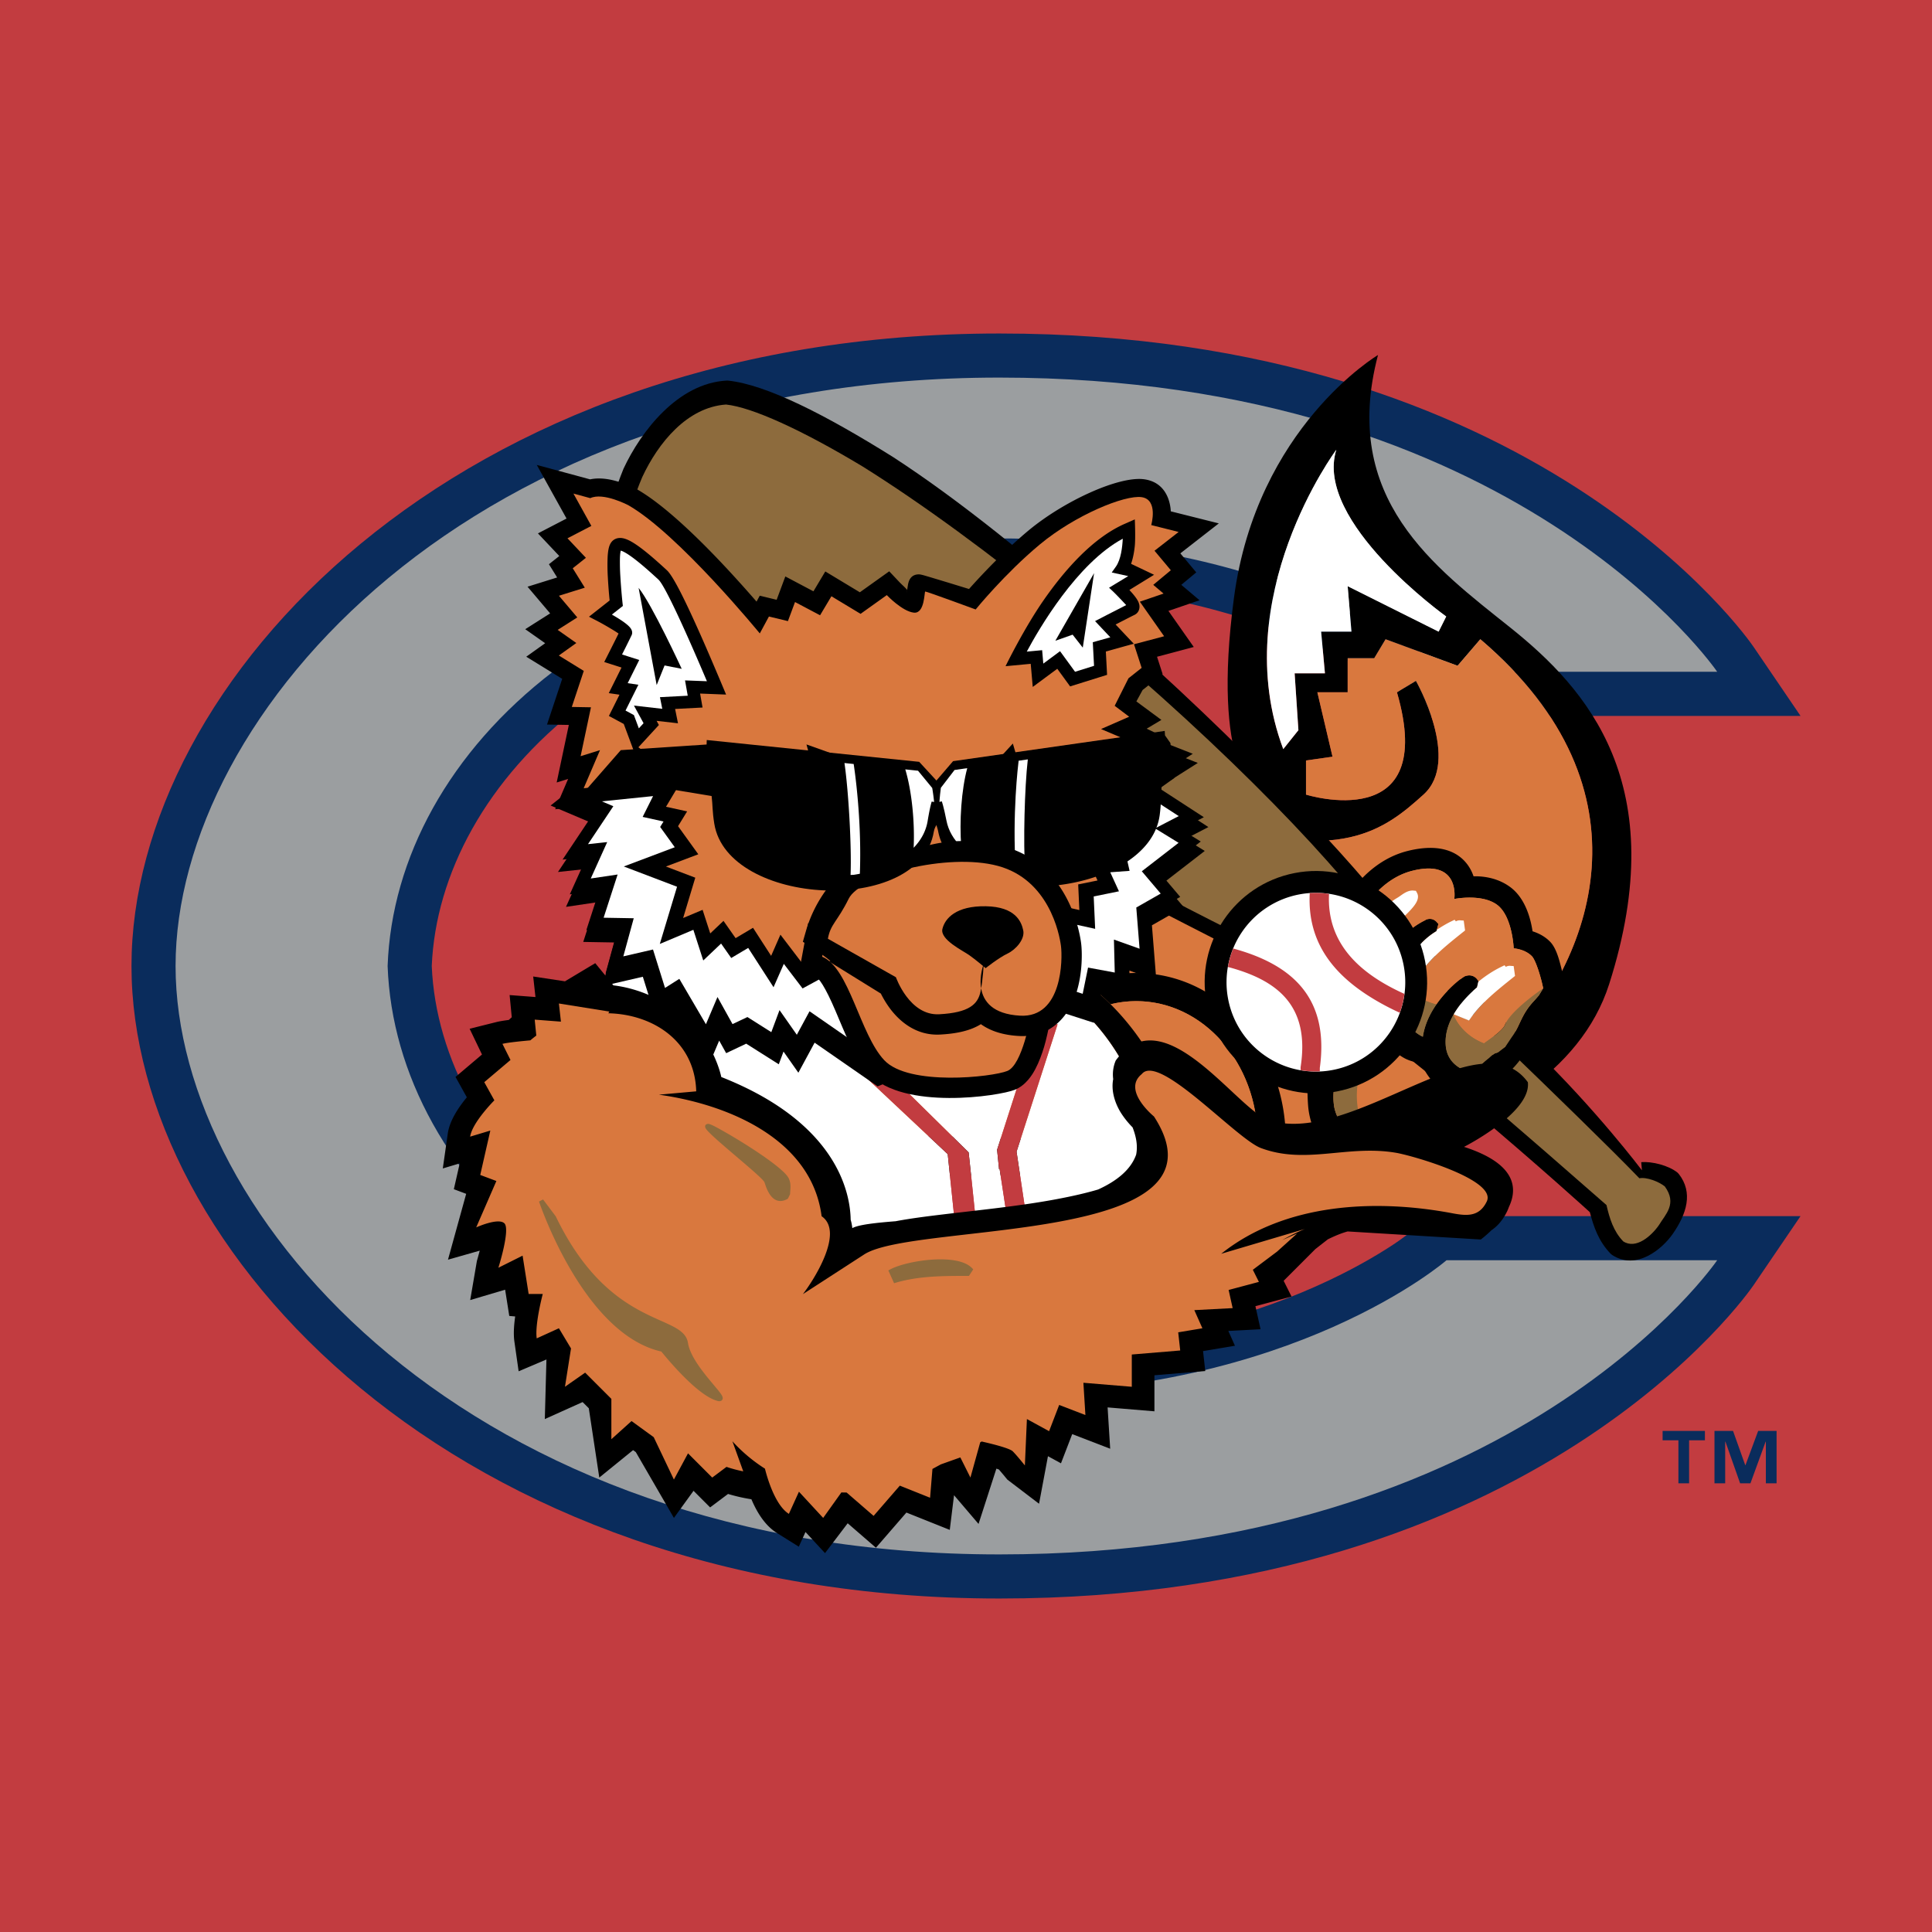 <svg xmlns="http://www.w3.org/2000/svg" width="2500" height="2500" viewBox="0 0 192.756 192.756"><g fill-rule="evenodd" clip-rule="evenodd"><path fill="#c23c40" d="M0 0h192.756v192.756H0V0z"/><path d="M139.055 124.139c-1.748 1.154-4.361 2.689-7.82 4.225-6.988 3.107-17.535 6.275-31.529 6.275-36.55 0-55.862-20.016-56.63-38.264.772-18.246 20.085-38.257 56.63-38.257 13.994 0 24.541 3.168 31.529 6.274 3.459 1.538 6.072 3.072 7.82 4.226 1.611 1.064 3.631 2.807 3.631 2.807h36.953l-4.676-6.874c-.482-.711-21.631-31.278-75.258-31.278-54.448 0-86.587 34.884-86.587 63.106 0 28.221 32.139 63.104 86.587 63.104 53.627 0 74.775-30.566 75.258-31.277l4.676-6.873h-36.953c0-.001-2.02 1.741-3.631 2.806z" fill="#0a2c5c"/><path d="M38.673 96.379c.78-21.519 22.978-42.66 61.032-42.66 29.352 0 44.617 13.306 44.617 13.306h27.004s-19.959-29.353-71.621-29.353c-52.835 0-82.188 33.658-82.188 58.707 0 25.047 29.353 58.705 82.188 58.705 51.662 0 71.621-29.352 71.621-29.352h-27.004s-15.266 13.305-44.617 13.305c-38.054 0-60.252-21.141-61.032-42.658z" fill="#9b9ea0"/><path d="M170.098 143.697h-1.576v4.295h-1.068v-4.295h-1.576v-.932h4.221v.932h-.001zm7.15 4.295h-1.068v-4.158h-.023l-1.516 4.158h-1.029l-1.465-4.158h-.025v4.158h-1.068v-5.227h1.852l1.217 3.414h.023l1.266-3.414h1.838v5.227h-.002z" fill="#0a2c5c"/><path d="M150.717 62.641c-7.562-6.049-17.016-12.855-13.234-27.222 0 0-12.098 7.184-14.367 24.198-2.268 17.015 2.27 19.661 2.27 19.661s-21.174-6.427-27.602-8.318c-1.904-.56-6.395-1.484-12.234-2.224v3.724c11.722 1.901 24.679 5.755 34.164 9.087 13.988 4.915 18.525 1.134 22.307-2.269s-.756-11.343-.756-11.343l-1.891 1.135c4.16 14.368-9.074 10.208-9.074 10.208v-3.403l2.646-.378-1.512-6.428h3.023v-3.403h2.648l1.133-1.89 7.184 2.647 2.27-2.647c17.771 15.125 10.965 32.138 2.646 40.834-8.318 8.697-18.148 7.939-24.953 9.074-6.807 1.135-24.955-.377-34.407-.377-1.609 0-3.449.055-5.428.158v4.172c7.572-.393 18.306-.688 25.468.207 12.098 1.512 43.857-1.891 49.529-19.66 6.363-19.943-2.27-29.493-9.83-35.543zm-7.184.379l-9.076-4.537.379 4.537h-3.025l.379 4.159h-3.023l.377 5.672-1.512 1.89c-5.672-15.124 5.293-29.87 5.293-29.87-2.27 7.184 10.965 16.637 10.965 16.637l-.757 1.512z"/><path d="M125.385 113.684c6.805-1.135 16.635-.377 24.953-9.074 8.318-8.696 15.125-25.709-2.646-40.834l-2.27 2.647-7.184-2.647-1.133 1.89h-2.648v3.403h-3.023l1.512 6.428-2.646.378v3.403s13.234 4.159 9.074-10.208l1.891-1.135s4.537 7.94.756 11.343-8.318 7.184-22.307 2.269c-9.484-3.332-22.441-7.186-34.164-9.087v41.005c1.979-.104 3.819-.158 5.428-.158 9.452 0 27.6 1.511 34.407.377z" fill="#d9783e"/><path d="M133.324 44.871s-10.965 14.746-5.293 29.87l1.512-1.89-.377-5.672h3.023l-.379-4.159h3.025l-.379-4.537 9.076 4.537.756-1.512c.001-.001-13.233-9.453-10.964-16.637z" fill="#fff"/><path d="M167.365 116.992l.127.133c1.455 1.859.797 3.984-.623 6.012-1.004 1.434-3.578 3.664-6.023 2.074l-.143-.115c-1.23-1.275-1.695-2.695-2.086-4.16 0 0-5.209-4.74-11.582-10.09-6.283-5.271-12.961-10.404-14.916-11.732-4.83-2.16-20.273-10.282-35.667-18.125-7.722-3.937-14.919-7.765-21.209-11.11-6.238-3.316-11.209-6.117-13.598-8.677-2.853-4.373-1.032-10.489.563-14.437 1.736-3.723 5.419-8.539 10.301-8.795l.128.003c3.825.402 9.674 3.381 16.453 7.619 6.781 4.405 13.851 10.226 20.89 16.345 14.014 12.184 25.877 25.024 28.98 29.416 1.732 1.667 8.086 7.552 14.117 13.376 6.111 5.902 10.74 12.033 10.74 12.033l-.072-.811c1.075-.094 2.73.322 3.62 1.041z"/><path d="M163.562 117.557c.729-.143 1.945.336 2.535.812 1.264 1.736.061 2.785-.59 3.869-.76 1.086-2.291 2.436-3.557 1.613-.979-1.014-1.365-2.297-1.67-3.621-2.973-2.584-8.654-7.617-14.363-12.406-5.707-4.789-11.09-8.855-12.988-10.135-8.268-3.678-24.053-11.939-38.573-19.987-14.511-8.042-27.582-14.409-30.978-17.927-2.174-3.479-.895-8.42.704-12.184 1.598-3.427 4.481-6.961 8.353-7.231 2.574.271 7.465 2.476 13.588 6.156 6.059 3.785 12.803 8.769 19.764 14.407 13.916 11.272 26.744 24.138 31.883 31.475 3.312 3.199 20.141 19.204 25.892 25.159z" fill="#8d6b3d"/><path d="M113.354 97.076a13.63 13.63 0 0 0-5.025.955 24.27 24.27 0 0 1 2.477 2.164 10.712 10.712 0 0 1 2.549-.312c6.691 0 12.115 6.172 12.115 13.787 0 7.131-4.76 12.996-10.859 13.713l-.002.074-7.148 1.479a13.611 13.611 0 0 0 5.895 1.328c8.578 0 14.922-7.789 14.922-16.594s-6.346-16.594-14.924-16.594z"/><path d="M115.381 106.477l-.771 20.906c6.1-.717 10.859-6.582 10.859-13.713 0-7.615-5.424-13.787-12.115-13.787-.875 0-1.727.111-2.549.312 3.193 3.19 4.576 6.282 4.576 6.282z" fill="#d9783e"/><path d="M114.609 127.383l.771-20.906-2.875.48c-2.396-4.793-5.512-6.951-5.512-6.951l1.084-2.17a23.183 23.183 0 0 0-2.662-1.713L66.98 91.946l-9.609 8.355 20.888 34.674 29.199-6.039 7.148-1.479.003-.074zm-12.267-6.322l-1.891.291-.715-4.695-.061-.008-.195-1.939 4.197-13.059 1.838.547-4.094 12.705.921 6.158zm-7.087.853l-.7-6.764-10.026-9.412 1.312-1.398 10.801 10.633.221 2.062.485 4.656-2.093.223z" fill="#fff"/><path d="M106.994 100.006s3.115 2.158 5.512 6.951l2.875-.48s-1.383-3.092-4.576-6.281a24.27 24.27 0 0 0-2.477-2.164c-.084-.064-.164-.131-.25-.195l-1.084 2.169z"/><path fill="#c23c40" d="M105.516 102.197l-1.838-.547-4.198 13.059.196 1.939.06.008.715 4.696 1.891-.291-.92-6.159 4.094-12.705zM96.642 114.973L85.841 104.34l-1.312 1.398 10.026 9.412.7 6.764 2.093-.223-.485-4.656-.221-2.062z"/><path d="M156.008 97.676a20.356 20.356 0 0 0-.465-1.946c-.162-.533-.422-1.283-.867-1.751-.566-.592-1.258-.901-1.773-1.063a10.807 10.807 0 0 0-.197-.992c-.256-1.024-.799-2.504-2.018-3.412-1.141-.848-2.422-1.06-3.346-1.084l-.328-.001a4.184 4.184 0 0 0-.641-1.216c-1.049-1.373-2.953-2.052-5.918-1.314-3.842.955-6 4.336-6.607 5.621-1.205 2.553-1.553 4.437-1.443 5.935a2.482 2.482 0 0 0-.9.818c-1.318 1.982-.904 4.908 1.08 6.217-.646.652-1.068 1.242-1.393 2.219-1.129-.283-.738 3.436-.738 3.436.006.41.033.877.057 1.18.154 1.92 1.018 3.543 1.941 4.797.459.623.943 1.168 1.379 1.625.422.441.795.797 1.053 1.062l.217.119c1.168.264 1.518-.646 1.633-.971l.088-.248.342-.346.338-.342-.432-.293a1.668 1.668 0 0 1-.152-.121l-.154-.191a1.37 1.37 0 0 0-.689-.459c-1.047-.906-2.74-3.049-2.973-4.605-.33-2.225.609-4.375 2.133-5.928 1.199.203 2.752.195 3.545-.625.197.225.418.438.66.631-.094.154-.188.34-.279.51.391.291.773.551 1.08.699a3.968 3.968 0 0 0 1.512.391l.062.137c.271.566.717 1.367 1.342 1.967.949.91 2.27 1.225 3.191 1.344l.943.123.391-.867c.09-.199.188-.383.293-.549a1.13 1.13 0 0 1 .369-.383l.344-.025c.182-.016.379-.047.582-.102.459-.129.906-.377 1.357-.783.406-.363.789-.818 1.146-1.293.354-.473.697-.984 1.029-1.48.33-.492.666-1 1.021-1.49.346-.479.691-.918 1.045-1.299.332-.355.488-.768.574-1.078.07-.262.117-.551.158-.846.027-.186.051-.375.131-.658l.393-.467-.116-.603zm-18.11 4.746c-.34 1.031-2.496.934-4.133.217-1.639-.717-2.121-2.965-1.109-4.484 1.012-1.521 3.707-.182 4.777.582 1.069.767.805 2.652.465 3.685zm15.649-3.129c-.17.203-.34.4-.51.582-1.309 1.402-1.357 2.457-2.193 3.582l-.646.969-.516.389c-.355.32-.428.186-.635.35l-.004.004-.049.029-.17.104-.271.25c-.311.246-.59.475-.885.799l-.119-.061c-.023.027-.047.049-.07.078-.02.023-.039.049-.057.074a5.198 5.198 0 0 0-.32.447c-.037.055-.064.125-.1.184l-.082-.02c-1.027-.25-2.551-.924-2.682-2.787-.076-1.098.262-2.119.768-3.008.02-.037.039-.074.061-.109.68-1.152 1.631-2.074 2.297-2.637l.131-.566.014-.059-.117-.16a.983.983 0 0 0-.93-.404 1.476 1.476 0 0 0-.303.074c-.207.094-1.223.824-2.207 1.984-.217.254-.434.533-.645.836-.617.889-1.164 1.982-1.348 3.221-.729-.332-1.35-.967-1.699-1.668a4.424 4.424 0 0 1-.461-1.578c-.07-.605-.068-1.27-.074-2.084.01-.066.031-.131.043-.197.078-.414.197-.824.357-1.227.607-1.506 1.748-2.875 3.049-3.694l.143-.091.035-.127.16-.589-.158-.177c-.355-.393-.781-.364-1.066-.257l-.154.093c-1.584.78-3.016 2.247-3.93 3.937-.266.492-.494 1-.662 1.519-.723-.416-1.689-.863-2.658-1.07-.064-.015-.133-.023-.199-.035-.002-.03-.002-.066-.002-.098a8.051 8.051 0 0 1-.012-.451c0-.077.002-.155.004-.236.006-.163.018-.335.035-.513.008-.08.014-.157.023-.24.027-.242.07-.497.123-.761.004-.023.006-.042.012-.065l.002.005c.16-.759.428-1.604.863-2.528.49-1.034 2.23-3.696 5.197-4.433 4.785-1.188 4.166 2.818 4.166 2.818s2.734-.558 4.27.581 1.656 4.346 1.656 4.346 1.123.06 1.824.795c.377.393.906 2.102 1.117 3.192l-.416.688z"/><path d="M147.422 106.441zM147.479 106.367c.023-.029.047-.051.07-.078l-.006-.004c-.022.026-.043.057-.064.082zM134.732 94.654zM151.021 94.618s-.121-3.208-1.656-4.346-4.27-.581-4.27-.581.619-4.006-4.166-2.818c-2.967.737-4.707 3.399-5.197 4.433a11.409 11.409 0 0 0-.863 2.528 4.679 4.679 0 0 0 3.334 1.944c.914-1.689 2.346-3.156 3.93-3.937l.154-.093c.285-.107.711-.136 1.066.257l.158.177-.16.589c.494-.338.996-.632 1.467-.859l.307-.148.129.16a.73.73 0 0 1 .406-.104l.375.024.135.987-.205.163c-.736.589-1.516 1.209-2.25 1.876-.727.663-1.395 1.359-1.928 2.109l-.211.299-1.451-.596c-.16.402-.279.812-.357 1.227.734 1.08 2 1.9 3.539 2.307.211-.303.428-.582.645-.836.984-1.16 2-1.891 2.207-1.984a1.46 1.46 0 0 1 .303-.074.986.986 0 0 1 .93.404l.117.16-.014.059a11.732 11.732 0 0 1 2.307-1.494l.309-.148.129.16a.716.716 0 0 1 .406-.104l.373.025.135.986-.203.162c-.736.59-1.518 1.211-2.25 1.877-.727.662-1.395 1.359-1.928 2.109l-.211.299-1.514-.621.02-.049a2.812 2.812 0 0 0-.061.109c.555 1.291 1.664 2.312 3.059 2.846.422-.338 1.838-1.227 2.086-1.854.58-1.465 3.812-3.645 3.812-3.645-.211-1.09-.74-2.799-1.117-3.192-.702-.733-1.826-.793-1.826-.793zm-9.955-4.223c-.283.372-.703.787-1.156 1.201-.896.819-2.016 1.712-2.707 2.386-.701.683-1.561-.307-1.557-.725.002-.46.277-.758.496-.939.1-.083.209-.159.312-.231.1-.067.156-.11.193-.146.426-.41.846-.84 1.289-1.243.451-.41.938-.807 1.486-1.13.191-.113.406-.285.629-.423.236-.146.584-.327.969-.29l.244.024.115.217c.26.48-.088 1.005-.313 1.299z" fill="#d9783e"/><path d="M138.777 103.795c-.793.82-2.346.828-3.545.625-1.523 1.553-2.463 3.703-2.133 5.928.232 1.557 1.926 3.699 2.973 4.605.33.096.541.281.689.459l.154.191c.027.025.094.08.152.121l.432.293-.338.342c.055.061.088.102.088.102s.361-.25.93-.605l-.48-1.24c-1.975-1.625-2.475-4.031-2.291-6.092.094-1.029.352-1.916.641-2.504.119-.242.24-.422.328-.525a2.468 2.468 0 0 0 1.74-.387c.232.121.479.191.672.234.113.025.24-.168.369-.406.092-.17.186-.355.279-.51a5.272 5.272 0 0 1-.66-.631z" fill="#8d6b3d"/><path d="M146.561 101.818l.211-.299c.533-.75 1.201-1.447 1.928-2.109.732-.666 1.514-1.287 2.25-1.877l.203-.162-.135-.986-.373-.025a.7.7 0 0 0-.406.104l-.129-.16-.309.148c-.742.359-1.555.873-2.307 1.494l-.131.566c-.666.562-1.617 1.484-2.297 2.637l-.02.049 1.515.62zM141.787 96.98c.533-.75 1.201-1.446 1.928-2.109.734-.667 1.514-1.287 2.25-1.876l.205-.163-.135-.987-.375-.024a.71.71 0 0 0-.406.104l-.129-.16-.307.148c-.471.227-.973.521-1.467.859l-.035.127-.143.091c-1.301.819-2.441 2.188-3.049 3.694l1.451.596.212-.3z" fill="#fff"/><path d="M150.15 102.25c-.248.627-1.664 1.516-2.086 1.854-1.395-.533-2.504-1.555-3.059-2.846-.506.889-.844 1.91-.768 3.008.131 1.863 1.654 2.537 2.682 2.787l.082.02c.035-.059.062-.129.1-.184.111-.174.217-.318.32-.447.018-.025.037-.051.057-.074.021-.025.043-.057.064-.082l.006.004.119.061c.295-.324.574-.553.885-.799l.271-.25.17-.104c.016-.01.031-.02.049-.029l.004-.004c.207-.164.279-.029.635-.35l.516-.389.646-.969c.836-1.125.885-2.18 2.193-3.582.17-.182.34-.379.51-.582l.416-.688c.001 0-3.232 2.18-3.812 3.645zM139.768 97.91c-.012.066-.033.131-.043.197.006.814.004 1.479.074 2.084.066.568.195 1.059.461 1.578.35.701.971 1.336 1.699 1.668.184-1.238.73-2.332 1.348-3.221-1.539-.405-2.805-1.226-3.539-2.306zM134.869 93.833l-.002-.005c-.006.023-.008.042-.012.065a8.939 8.939 0 0 0-.123.761c-.01.083-.016.16-.023.24-.018.178-.029.35-.035.513-.002.081-.004.159-.004.236 0 .158.004.308.012.451 0 .031 0 .067.002.098.066.012.135.021.199.035.969.207 1.936.654 2.658 1.07.168-.52.396-1.027.662-1.519a4.679 4.679 0 0 1-3.334-1.945z" fill="#8d6b3d"/><path d="M141.266 88.878l-.244-.024c-.385-.037-.732.145-.969.29-.223.138-.438.311-.629.423-.549.324-1.035.72-1.486 1.13-.443.403-.863.833-1.289 1.243a1.57 1.57 0 0 1-.193.146 4.254 4.254 0 0 0-.312.231c-.219.182-.494.479-.496.939-.004.418.855 1.407 1.557.725.691-.673 1.811-1.566 2.707-2.386.453-.414.873-.83 1.156-1.201.225-.294.572-.819.314-1.3l-.116-.216z" fill="#fff"/><path d="M137.434 98.736c-1.07-.764-3.766-2.104-4.777-.582-1.012 1.52-.529 3.768 1.109 4.484 1.637.717 3.793.814 4.133-.217.339-1.032.603-2.917-.465-3.685z" fill="#d9783e"/><path d="M47.863 124.777l-3.168.902 1.816-6.57-1.231-.463.586-2.576-1.688.506.499-3.492c.198-1.385 1.204-2.734 1.75-3.424l.149-.182-1.129-2.033 2.641-2.236-1.233-2.57 2.727-.682c.263-.064.696-.135 1.18-.197l.296-.27-.213-2.213 2.579.197-.228-2.049 3.172.48 3.019-1.811 1.811 2.215c1.162.137 2.362.459 3.519.955 6.153 2.348 7.245 8.189 7.245 8.189 11.625 4.584 12.871 11.633 12.909 14.24.083.277.135.559.164.838.604-.334 2.188-.521 4.319-.689 1.437-.271 3.009-.473 4.531-.656 3.559-.432 7.732-.834 11.488-1.537 1.652-.309 3.037-.631 4.188-.973 1.885-.859 3.266-1.986 3.793-3.477.182-.934-.014-1.834-.355-2.719a8.896 8.896 0 0 1-1.115-1.375c-.426-.654-1.094-2.014-.82-3.443a3.572 3.572 0 0 1 .25-1.848c4.76-6.57 12.143 4.996 15.328 5.971 8.346 2.551 21.051-10.352 25.793-3.809.354 3.041-6.369 6.447-6.369 6.447 5.123 1.654 5.402 4.064 4.473 6.008a3.834 3.834 0 0 1-.172.42c-.43.891-.975 1.492-1.566 1.891-.586.574-1.062.924-1.062.924l-13.281-.805c-.588.158-1.252.428-1.986.791l-1.24.969-3.162 3.164.787 1.572-3.604.961.512 2.301-3.213.17.658 1.477-3.182.531.221 1.992-5.072.422v3.596l-4.672-.389.258 4.123-3.789-1.459-1.121 2.914-1.299-.709-.889 4.742-3.164-2.41-.434-.527-.41-.48-.248-.086-1.781 5.518-2.445-2.867-.426 3.461-4.326-1.729-3.042 3.51-2.816-2.441-2.263 2.979-1.948-2.109-.666 1.467-2.182-1.365c-1.354-.846-2.135-2.4-2.548-3.369a17.29 17.29 0 0 1-2.329-.529l-1.788 1.342-1.655-1.656-1.957 2.705-3.801-6.564-.274-.199-3.371 2.736-1.046-6.914-.619-.617-3.769 1.695.161-5.945-2.774 1.178-.423-2.963c-.112-.777-.034-1.713.079-2.506l-.59-.053-.413-2.617-3.485 1.033.667-3.898c.023-.082.145-.502.284-1.032z"/><path d="M113.914 107.162c1.701-2.137 9.416 6.451 11.885 7.377 4.498 1.686 8.637-.352 13.484.475 1.676.285 10.094 2.703 9.051 4.859-.736 1.529-1.959 1.453-3.416 1.178-7.668-1.451-16.717-1.043-23.078 4.039l8.342-2.473c-.758.309-1.5.676-2.252 1.104l1.492-.658-2.012 1.812-2.414 1.811.604 1.209-3.02.805.402 1.811-3.824.201.805 1.811-2.414.404.201 1.811-4.83.402v3.219l-4.83-.4.201 3.219-2.617-1.006-1.006 2.617-2.213-1.209-.203 4.629s-.803-1.006-1.207-1.408c-.354-.355-2.576-.863-3.105-.982l-.143.082-.977 3.516-1.007-2.01-1.947.695-.835.453-.236 2.875-3.019-1.207-2.617 3.018-2.691-2.332-.525-.008-1.815 2.543-2.416-2.617-1.005 2.213c-1.438-.898-2.234-3.883-2.387-4.512a15.831 15.831 0 0 1-3.248-2.732l1.083 3a12.918 12.918 0 0 1-1.672-.445l-1.424 1.066L68.644 145l-1.409 2.615-2.013-4.227-2.213-1.609-2.013 1.812v-4.025l-2.616-2.617-2.013 1.408.603-3.822-1.208-2.014-2.213 1.008c-.201-1.41.603-4.43.603-4.43h-1.409l-.603-3.822-2.416 1.207s1.208-3.822.604-4.428c-.604-.604-2.817.402-2.817.402l2.013-4.629-1.61-.604 1.006-4.428-2.012.605c.201-1.41 2.415-3.623 2.415-3.623l-1.006-1.812 2.616-2.213-.804-1.609c.552-.139 1.958-.275 2.785-.35.193-.166.391-.324.593-.475l-.159-1.592 2.616.201-.202-1.811 5.032.805-.101.17c4.508.109 8.632 2.816 8.769 7.789l-3.725.334c6.751.936 15.234 4.348 16.236 12.127 2.315 1.588-.842 6.447-1.866 7.771l6.161-3.99c5.217-3.232 37.213-.881 28.863-13.736.002.003-3.217-2.615-1.217-4.226z" fill="#d9783e"/><path d="M78.866 118.383c.001.242-.03.492-.04.764l-.22.449c-.903.525-1.494.051-1.832-.475a4.073 4.073 0 0 1-.372-.781l-.102-.297-.032-.096c-.088-.18-.62-.68-1.407-1.363-.761-.664-1.702-1.455-2.521-2.16-.812-.701-1.524-1.336-1.812-1.68l-.098-.129a.482.482 0 0 1-.068-.146c-.07-.275.192-.352.314-.34.17.02.472.16.896.391 2.512 1.371 6.609 3.982 7.116 5.037.14.289.177.562.178.826zM96.675 127.295h-.125c-1.202.002-2.417.002-3.623.086-1.202.084-2.386.252-3.532.588l-.192.057-.574-1.275.188-.102c1.61-.871 6.666-1.674 8.154-.139l.129.133-.425.652zM55.448 121.357c2.703 5.611 5.853 8.033 8.371 9.395 1.278.691 2.399 1.115 3.226 1.535.832.424 1.469.887 1.592 1.688.197 1.281 1.398 2.797 2.351 3.936l.627.752c.173.213.321.404.403.553.039.07.082.16.088.256a.297.297 0 0 1-.213.309.578.578 0 0 1-.296-.008 2.566 2.566 0 0 1-.348-.117c-1.098-.438-2.435-1.676-3.476-2.77a33.896 33.896 0 0 1-1.79-2.041c-3.929-.891-6.974-4.652-9.025-8.131-2.076-3.523-3.179-6.834-3.179-6.834l.402-.211 1.267 1.688z" fill="#8d6b3d"/><path d="M133.404 108.889c6.018-1.17 9.945-6.994 8.775-13.01-1.17-6.017-6.994-9.944-13.01-8.775-6.016 1.169-9.943 6.994-8.775 13.01 1.17 6.015 6.995 9.945 13.01 8.775z"/><path d="M122.535 99.697c.939 4.834 5.621 7.99 10.453 7.051 4.834-.939 7.99-5.621 7.051-10.454s-5.619-7.99-10.453-7.05a8.916 8.916 0 0 0-7.051 10.453z" fill="#fff"/><path d="M130.674 89.107c-.283 5.202 2.705 8.557 7.16 11.02a25.62 25.62 0 0 0 1.824.916 8.878 8.878 0 0 0 .463-1.883c-4.252-1.914-7.781-4.888-7.523-9.976a8.919 8.919 0 0 0-1.924-.077zM129.76 106.771c.625.109 1.268.15 1.918.121v-.346c.936-6.82-2.549-10.256-8.643-11.913a8.703 8.703 0 0 0-.525 1.841c4.922 1.311 8.213 3.844 7.25 10.002v.295z" fill="#c23c40"/><path d="M90.518 58.791l-.057.368c-.019.148-.041.351-.089.544l-.039.13 1.043-.501c-.159-.05-.47-.231-.858-.541zm.071-.453l-.072.453c.388.311.7.491.858.541l-1.043.501.039-.13c.048-.194.071-.396.089-.544l.041-.312c-.191-.223-.374-.387-.506-.512l-.21-.205L88.718 57l-2.931 2.093-3.446-2.079-1.184 1.982-2.804-1.484-.867 2.329-1.685-.409-.32.591a124.97 124.97 0 0 0-3.046-3.388c-2.638-2.823-6.109-6.229-8.868-7.809 0 0-.778-.414-1.725-.719-.66-.212-1.832-.525-2.968-.281l-5.32-1.44 2.971 5.349-2.855 1.481 2.131 2.258-1.033.819.819 1.321-2.954.922 2.254 2.662-2.485 1.577 1.988 1.399-1.885 1.346 3.587 2.209-1.516 4.56 2.177.038-1.213 5.743 1.143-.357-1.296 3.027 2.635-.269 1.279.543-3.172 4.747 2.403-.258-1.683 3.729 2.95-.438-1.297 4 3.087.054-1.167 4.268 3.868-.893 1.34 4.285 1.708-1.086 3.267 5.572 1.123-2.648.818 1.473 1.92-.91 3.118 1.975.526-1.414 1.519 2.164 1.567-2.896 5.095 3.533c.193.262.4.516.623.752 3.298 3.494 12.685 2.127 14.251 1.492 1.016-.412 1.607-1.354 1.926-1.951.369-.693.654-1.488.865-2.188.424-1.396.896-4.201.896-4.201l-.223-.084.947-.395 3.393 1.094.568-2.783 2.98.553-.074-3.005 2.668.951-.422-5.273 3.061-1.749-2.016-2.379 4.066-3.146-1.998-1.229 2.307-1.196-4.709-3.058-.225-.838 3.83-2.432-3.572-1.402.607-.32-1.639-.781 1.471-.876-2.496-1.845.624-1.142 1.996-1.584-.559-1.731 3.664-.974-2.527-3.601 3.105-1.062-1.82-1.538 1.492-1.242-1.588-1.898 3.838-2.99-4.791-1.203c-.039-.887-.441-2.881-2.637-3.196-2.508-.36-8.01 2.155-11.574 5.121-2.357 1.963-4.691 4.441-5.919 5.824l-2.04-.626-1.803-.544-.625-.184a3.519 3.519 0 0 0-.438-.102c-.2-.016-.785-.027-1.062.605a2.083 2.083 0 0 0-.123.423z"/><path d="M58.904 77.218l4.906-4.432 47.669.183 8.027 3.148-4.068 2.583.16.592 4.963 3.224-2.295 1.19 1.933 1.192-4.138 3.201 2.041 2.406-3.174 1.812.437 5.478-2.685-.957.072 2.955-3.037-.563-.574 2.813-3.553-1.145-18.022 7.491-6.291-4.362-1.621 2.998-1.482-2.111-.472 1.27-3.25-2.057-2 .947-.696-1.252-1.117 2.639-3.376-5.76-1.76 1.117-1.365-4.367-4.033.932 1.189-4.353-3.101-.054 1.278-3.943-2.999.445 1.692-3.747-2.492.267 3.29-4.923-4.025-1.709 3.969-3.148z"/><path fill="#fff" d="M64.366 73.319l46.812.18 5.054 1.983-2.517 1.599.59 2.201 3.297 2.14-2.36 1.224 2.346 1.443-3.67 2.838 1.885 2.226-2.436 1.39.328 4.111-2.558-.912.082 3.289-2.664-.495-.535 2.616-2.481-.798-17.778 7.39-6.994-4.849-1.268 2.345-1.726-2.461-.819 2.2-2.385-1.508-1.485.703-1.501-2.703-1.152 2.718-2.655-4.529-1.427.906-1.199-3.833-2.961.684 1.039-3.802-3.005-.053 1.397-4.311-2.68.398 1.64-3.633-1.915.206 2.527-3.783-3.37-1.432 2.02-1.603 4.524-4.085z"/><path d="M90.75 59.345l.058-.453.086-.493c.023-.117.054-.247.102-.359.192-.44.585-.434.754-.42.021.001.083.01.18.035l.197.055.623.183 1.8.544 2.231.684c1.181-1.341 3.589-3.918 6.019-5.941 3.555-2.958 8.963-5.392 11.33-5.053 1.957.281 2.334 2.023 2.371 2.876l.002.256 4.408 1.106-3.592 2.797 1.596 1.906-1.537 1.279 1.686 1.424-2.977 1.02 2.506 3.574-3.549.945.594 1.836-1.879 1.491-.783 1.434 2.34 1.729-1.568.933 1.605.766-3.035 1.603 1.533 1.834-1.494.949 1.346 2.168-1.438.604 2.037 1.915-2.412.755.809 3.558-1.93.142.869 1.9-2.52.512.146 3.231-5.824-1.28-19.73 3.859-.422 1.621-3.215 1.748-1.871-2.453-1.026 2.332-2.53-3.922-1.692 1.006-1.011-1.442-1.779 1.689-.988-3.059-3.347 1.409 1.719-5.707-5.312-2.022 5.085-1.92-1.457-2.023.334-.544-2.081-.458 1.039-2.076-9.276.949 1.354-3.163-1.281.401 1.183-5.593-2.13-.038 1.459-4.391-3.399-2.093 1.86-1.329-1.966-1.383 2.395-1.52-2.182-2.576 2.889-.903-.884-1.425 1.082-.859-2.082-2.205 2.774-1.438-2.769-4.986 4.687 1.268c1.069-.254 2.21.042 2.879.258.918.295 1.67.695 1.67.695 2.712 1.552 6.15 4.923 8.791 7.749a126.18 126.18 0 0 1 3.332 3.719l.42-.776 1.721.417.839-2.256 2.752 1.455 1.175-1.966 3.354 2.024 2.875-2.053.883.933c.004.004.333.345.763.689.15.121.293.225.426.313z"/><path d="M103.475 89.869l4.213.926-.117-2.557 1.928-.392-.982-2.146 2.342-.172-.73-3.206 1.291-.403-1.848-1.736 1.943-.818-1.203-1.936 1.305-.83-1.625-1.944 1.949-1.03-2.09-.888 2.807-1.229-1.447-1.089 1.377-2.744 1.314-1.041-.762-2.355 3.004-.799-2.42-3.449 2.365-.809-1.029-.87 1.754-1.459-1.627-1.945 2.406-1.874-2.734-.687s.732-2.542-.957-2.785c-1.691-.243-6.652 1.799-10.158 4.718-3.508 2.919-6.402 6.487-6.402 6.487s-4.819-1.775-5.03-1.791c-.104-.008-.03 2.234-1.141 2.108-1.163-.13-2.695-1.75-2.695-1.75l-2.618 1.87-2.908-1.754-1.132 1.896-2.499-1.321-.708 1.904-1.895-.459-.912 1.687S67.68 53.261 62.69 50.406c0 0-2.499-1.32-3.797-.706l-1.681-.455L59 52.47l-2.382 1.236 1.838 1.948-1.313 1.042 1.202 1.937-2.579.806 1.831 2.161-1.958 1.243 1.861 1.311-1.745 1.247 2.49 1.535-1.195 3.597 1.91.034-1.032 4.878 1.935-.605-1.629 3.804 5.33-.545-.281-3.837 3.309 2.4.989 1.933-1.133 1.896 2.107.462-.905 1.475 2.02 2.804-3.232 1.221 2.931 1.115-1.212 4.023 1.942-.816.762 2.354 1.322-1.253 1.209 1.724 1.737-1.034 1.808 2.8.928-2.113 2.631 3.453 1.518-.825.496-1.907 20.965-4.105z" fill="#d9783e"/><path d="M102.148 77.625c.164-.102.303-.201.348-.239l.762-.62 4.4 2.072-1.643 2.394 3.562.511-6.072 3.614 2.551 5.957-6.174-2.623-4.29-8.547 5.46-5.962.77 2.626c.004.008.078.254.205.556l.121.261z"/><path d="M99.123 81.277l1.006 1.508s2.115.25 2.406-1.874l-3.412.366z" fill="#fff"/><path d="M105.107 100.027s-.508 3.012-.936 4.416c-.213.705-.502 1.516-.881 2.227-.322.607-.947 1.611-2.041 2.057-1.57.637-11.097 2.062-14.502-1.547-.828-.877-1.458-2.002-1.967-3.059-.497-1.029-.953-2.164-1.417-3.252-1.03-2.416-1.684-3.361-2.116-3.537l-1.475-.604.858-4.631 24.477 7.93z"/><path d="M102.834 101.354s-.82 4.883-2.33 5.494c-1.51.613-9.826 1.531-12.277-1.066-2.452-2.6-3.479-9.217-6.198-10.328l.276-1.699 20.529 7.599z" fill="#d9783e"/><path d="M81.302 78.155a3.246 3.246 0 0 0-.07-1.015l-.769-2.867 2.793.995c1.256.448 2.303 1.827 2.944 3.484.096.246.604.713 1.438 1.219.727.439 1.406.737 1.446.754l.549.233 2.918 6.381-5.576 10.983-1.589-1.191c-.303-.15-.682-.281-1.072-.445-.484-.205-1.07-.484-1.601-.921-.79-.652-2.612-1.805-2.612-1.805l.305-1.061c.933-3.237 2.906-5.35 4.109-6.396-.498.071-1.049.19-1.694.277-2.182.296-3.951-1.148-4.94-2.167a13.562 13.562 0 0 1-1.521-1.899l-4.013-2.122 3.346-1.183a2.134 2.134 0 0 0 1.214-1.055c.03-.062.503-1.456.515-1.493l.255-.755 1.208 1.04.307.261.215.18c.188.141.325.224.501.303.342.157.817.297 1.394.265z"/><path d="M84.251 81.441l-4.669-.082s1.203 1.938 3.112 1.971c1.91.033 1.557-1.889 1.557-1.889z" fill="#fff"/><path d="M61.714 63.207a13.385 13.385 0 0 0-.661-.42 31.624 31.624 0 0 0-1.227-.706l-1.062-.553 2.059-1.618a51.097 51.097 0 0 1-.179-2.314 20.145 20.145 0 0 1-.02-2.039c.019-.332.054-.621.106-.843.043-.186.147-.589.478-.832.328-.242.694-.227.92-.186.238.043.472.141.678.244.417.211.884.537 1.331.882.891.688 1.843 1.561 2.402 2.075.699.643 2.091 3.619 3.216 6.133 1.179 2.635 2.687 6.268 2.687 6.268l-2.593-.101.245 1.393-2.738.143.287 1.429-2.133-.243.227.414-2.467 2.685-1.037-2.789-1.484-.798 1.057-2.121-1.069-.157L62.01 66.6l-1.726-.551s1.005-1.975 1.43-2.842zM100.324 66.466s1.834-3.768 3.834-6.634c1.975-2.829 4.799-6.134 8.033-7.558l1.029-.454s.084 1.822-.004 2.674c-.055.521-.158 1.161-.369 1.76l2.295 1.092-2.463 1.516.205.227c.211.237.443.52.596.779.07.119.17.311.199.534.037.264-.031.728-.502.951-.25.119-1.16.587-1.873.954l1.811 1.917-2.785.78.123 2.326-3.688 1.152-1.281-1.759-2.447 1.813-.203-2.307-2.51.237z"/><path d="M61.929 54.935l-.023.129c-.03.162-.045.375-.054.622a21.82 21.82 0 0 0 .042 1.827c.074 1.314.21 2.602.218 2.675l.031.269-1.096.86c.206.117.441.255.672.401.317.2.648.426.891.639.119.104.241.225.327.354.068.103.215.365.08.661a90.721 90.721 0 0 1-.956 1.926l1.716.547-1.153 2.315 1.067.157-1.283 2.576.836.45.493 1.325.471-.513-.959-1.758 2.826.322-.232-1.162 2.772-.145-.27-1.528 2.183.083c-.973-2.305-4.006-9.379-4.84-10.146-.542-.496-1.461-1.342-2.321-2.005-.43-.332-.823-.601-1.135-.759a1.592 1.592 0 0 0-.303-.122z" fill="#fff"/><path d="M68.015 66.729s-2.972-6.443-4.3-8.076l1.802 9.697.788-1.958 1.71.337z"/><path d="M112.361 60.37l-.41-.436c-.33-.349-.699-.731-.846-.869l-.455-.428 1.914-1.159-1.646-.361.416-.586c.504-.711.646-1.967.684-2.785-4.572 2.458-8.371 9.013-9.576 11.266l1.533-.143.115 1.339 1.672-1.238 1.496 2.052 1.895-.592-.125-2.355 1.75-.491-1.523-1.616c-.001 0 2.233-1.158 3.106-1.598z" fill="#fff"/><path d="M105.293 63.928l3.863-6.744-1.127 7.431-1.013-1.295-1.723.608zM105.643 90.46c-.971-1.993-2.713-4.149-5.809-4.987a13.897 13.897 0 0 0-5.832-.324v5.312h11.641v-.001z"/><path d="M104.564 90.46c-.918-1.679-2.451-3.378-4.994-4.066-1.996-.541-3.911-.579-5.568-.285v4.351h10.562z" fill="#d9783e"/><path d="M98.357 90.417c-.385-.006-.74.01-1.064.043h1.764a8.196 8.196 0 0 0-.7-.043zM93.606 82.963c-.118-.6-.583-1.688-.656-1.97l.4-3.029 1.738-2.023 21.116-3.016.029.446.537.758.391 3.492-1.27.908c-.084.926-.018 1.48-.184 2.767-1.068 8.276-20.457 10.077-22.101 1.667z"/><path d="M96.502 76.639l-1.268.183-1.365 1.779c-.057.42-.106.89-.144 1.403l.239-.052s.189.516.461 1.91c.202 1.036.731 1.905 1.481 2.626-.2-2.574.015-5.682.596-7.849zM101.629 75.897c-.041.325-.66 5.407-.281 10.968.205.032.412.059.619.084h.312c-.197-2.832-.059-8.348.266-11.185l-.916.133z" fill="#fff"/><path d="M93.797 103.217c-2.486.135-4.128-1.434-4.992-2.584a9.932 9.932 0 0 1-.922-1.504l-5.177-3.208 1.464-.666c.491-1.893 1.845-4.896 2.863-6.955 1.774-3.586 7.59-5.351 13.083-3.863 6.379 1.727 7.58 8.361 7.748 9.667.109.843.156 2.954-.467 4.921-.639 2.006-2.279 4.529-5.756 4.334-1.559-.088-2.82-.49-3.777-1.178-1.06.663-2.449.95-4.067 1.036z"/><path d="M84.396 94.485c1.285.959 3.569 2.013 3.569 2.013l6.038-10.062-2.014.202-3.622.603s-.395.126-.985.456a5.604 5.604 0 0 0-.35.604c-.888 1.797-2.033 4.315-2.636 6.184z" fill="#fff"/><path d="M98.143 96.162s-1.881 4.863 3.629 5.172c4.242.24 4.248-5.672 4.082-6.952-.164-1.281-1.238-6.622-6.283-7.988-5.047-1.366-13.743.943-14.893 3.265-1.147 2.322-1.811 2.513-2.079 3.999l6.787 3.84s1.343 3.855 4.321 3.695c2.98-.16 3.86-.996 4.122-2.27.259-1.273.314-2.761.314-2.761z" fill="#d9783e"/><path d="M98.357 90.417c-2.971-.051-4.08 1.206-4.333 2.266-.252 1.061 2.043 2.165 2.663 2.602.623.437 1.652 1.307 1.652 1.307s1.312-1.042 2.178-1.453c.863-.411 1.752-1.459 1.572-2.313-.179-.856-.761-2.357-3.732-2.409zM93.169 82.963c.099-.605.592-1.029.656-1.312l-.318-3.69-1.799-1.953-21.195-2.176-.015.448-8.561.562-3.355 3.835 5.034-.479 7.383 1.223c.112.922.06 1.479.266 2.758 1.325 8.227 20.52 9.254 21.904.784z"/><path d="M92.553 81.899c.229-1.403.402-1.926.402-1.926l.241.042a22.537 22.537 0 0 0-.187-1.397l-1.417-1.723-1.272-.134c.646 2.143.957 5.24.834 7.821.726-.749 1.228-1.64 1.399-2.683zM85.171 76.224l-.918-.096c.409 2.822.72 8.33.608 11.167l.313-.013c.206-.033.412-.067.614-.108.21-5.573-.567-10.629-.617-10.95z" fill="#fff"/></g></svg>